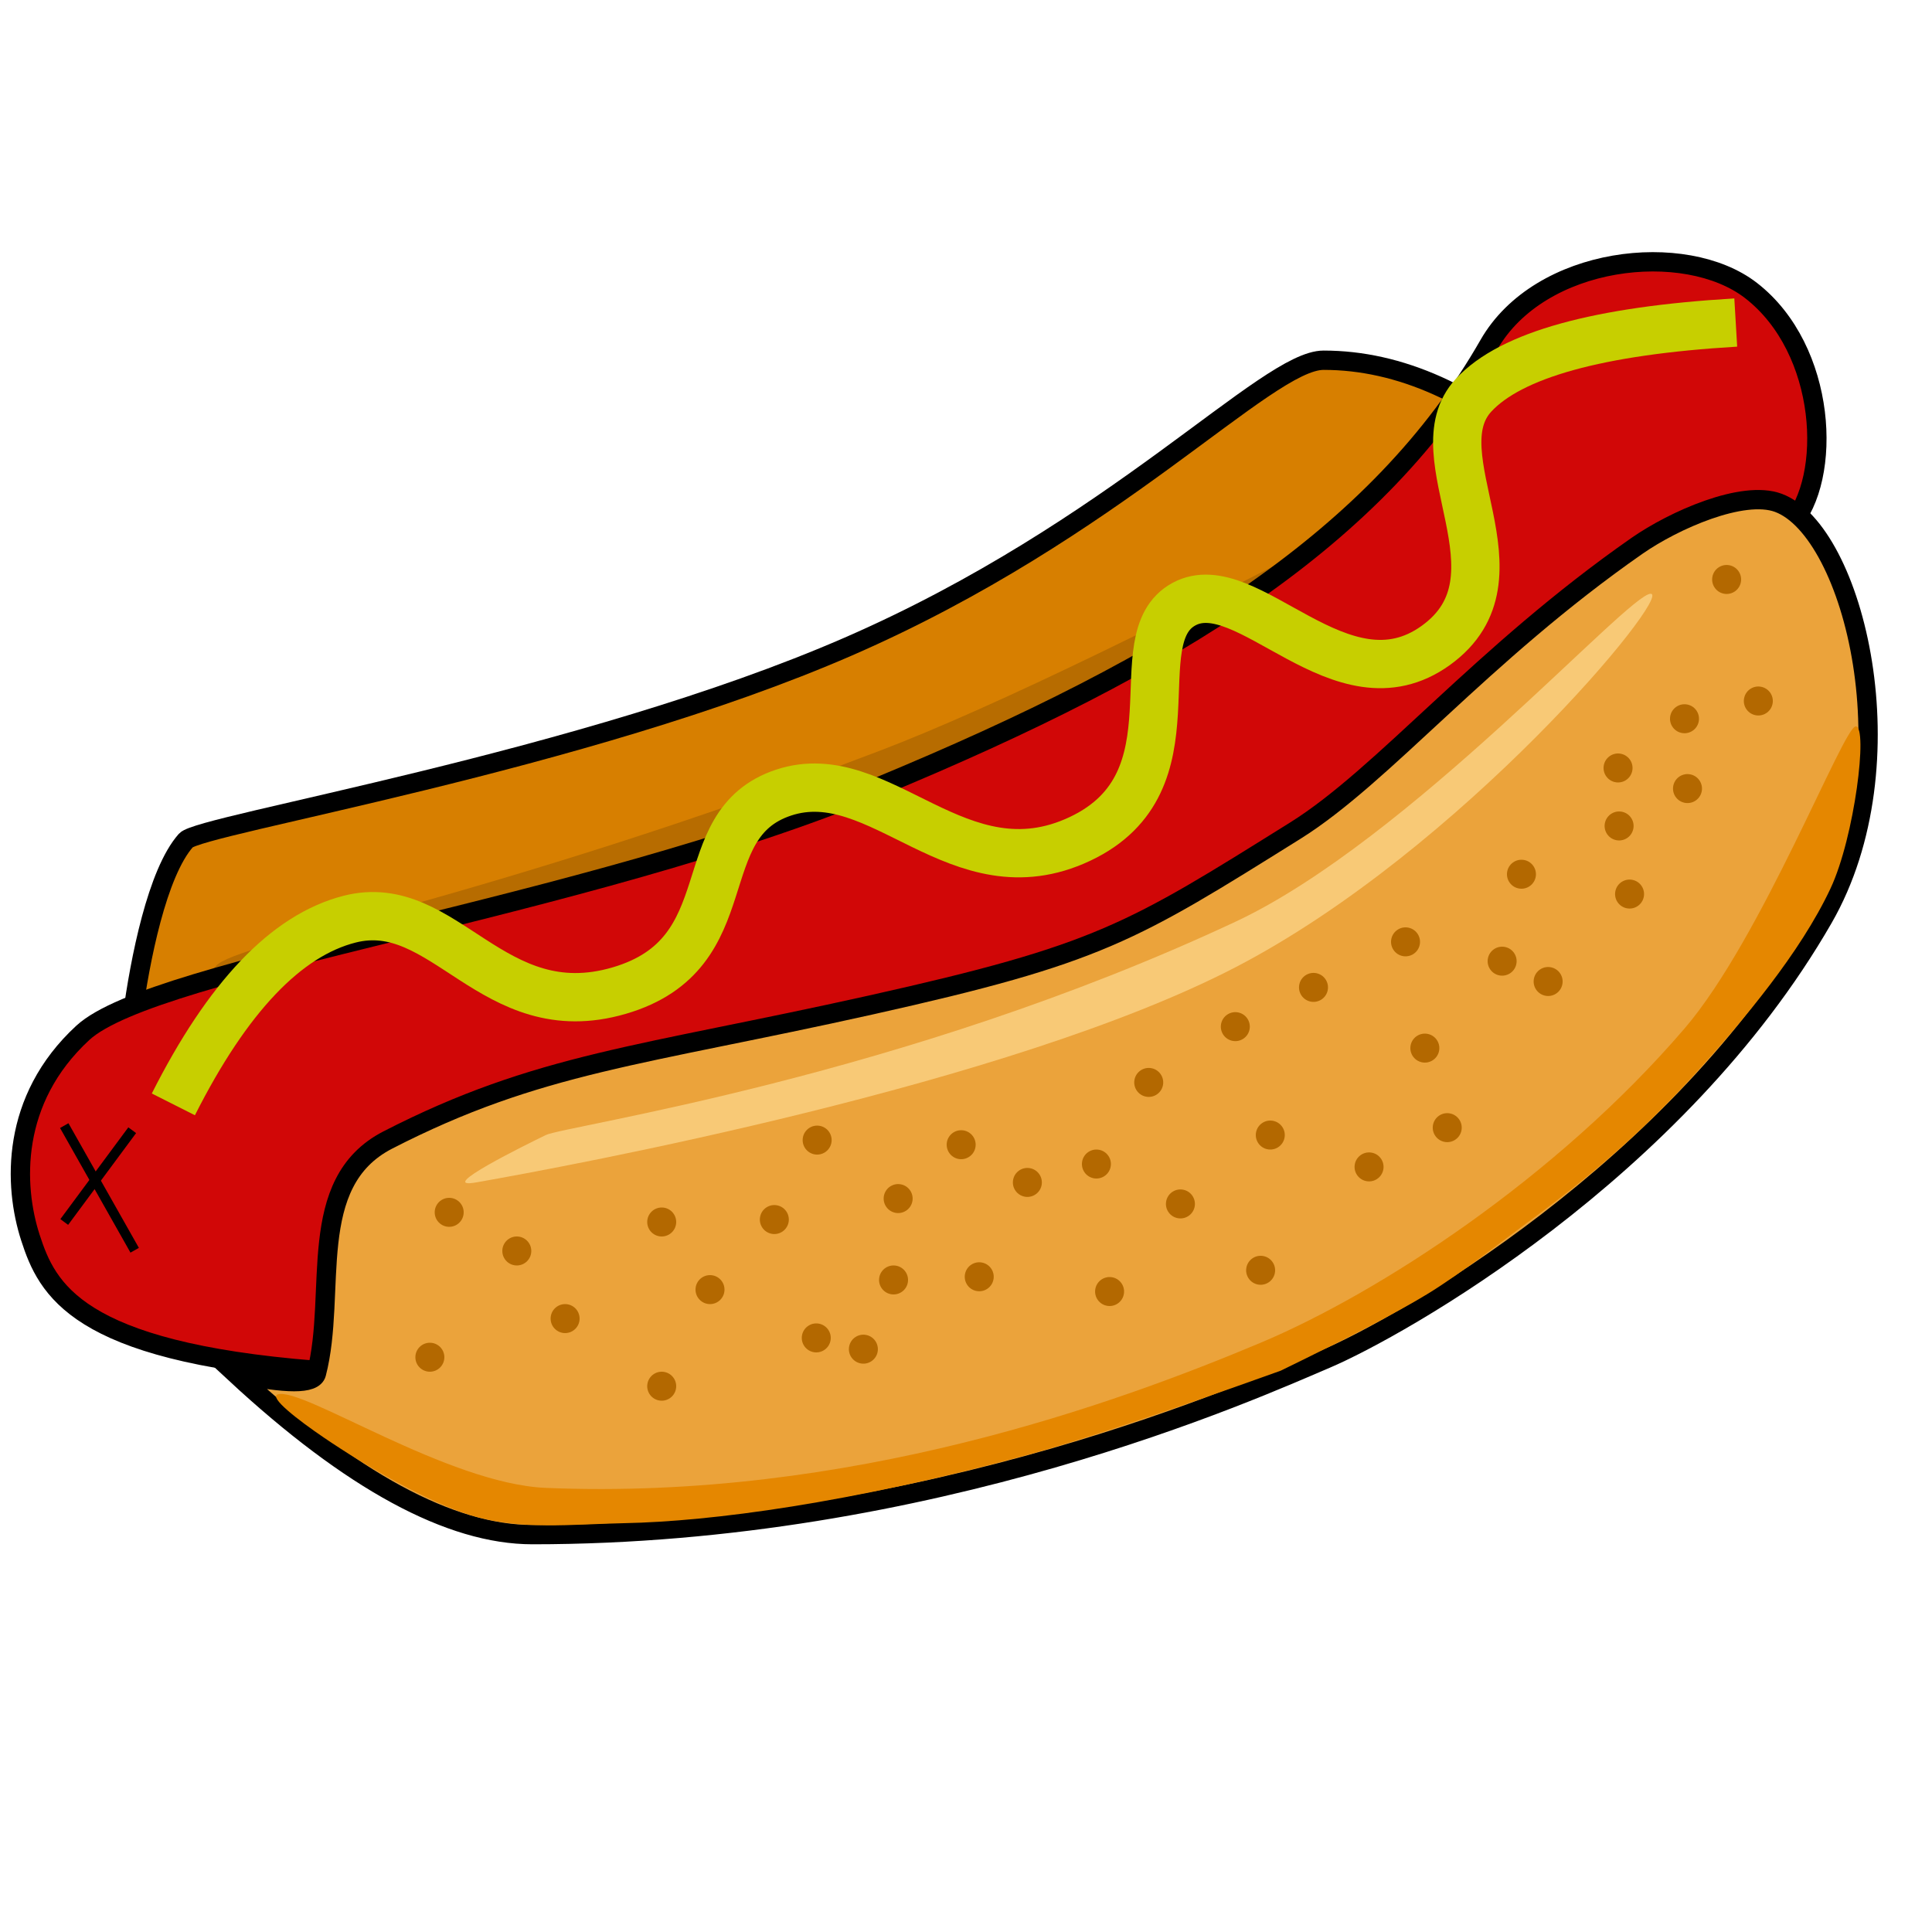 <?xml version="1.0" encoding="UTF-8"?>
<svg width="200px" height="200px" viewBox="0 0 200 200" version="1.1" xmlns="http://www.w3.org/2000/svg" xmlns:xlink="http://www.w3.org/1999/xlink">
    <!-- Generator: Sketch 58 (84663) - https://sketch.com -->
    <title>Hot Dog</title>
    <desc>Created with Sketch.</desc>
    <g id="Hot-Dog" stroke="none" stroke-width="1" fill="none" fill-rule="evenodd">
        <circle id="Oval" fill="#B36800" cx="56.5" cy="124.5" r="1.5"></circle>
        <path d="M101.085,86.997 C42.29,103.183 13.16,109.282 13.694,105.294 C14.495,99.311 16.275,90.346 19.247,86.997 C20.725,85.332 60.396,78.872 87.821,66.929 C115.563,54.847 131.088,37.29 137.019,37.29 C144.882,37.29 152.747,40.812 160.614,47.855 L101.085,86.997 Z" id="Path-2" stroke="#000000" stroke-width="2" fill="#D77F00"></path>
        <path d="M20.771,65.294 C23.647,64.1 48.679,72.473 91.949,77.886 C104.197,79.418 125.557,80.224 156.029,80.304 L166.484,92.043 C137.094,94.068 113.915,94.303 96.946,92.748 C79.978,91.193 53.042,86.366 16.138,78.265 C15.129,71.32 16.674,66.996 20.771,65.294 Z" id="Rectangle" fill="#B76C00" transform="translate(91.161, 79.47) rotate(-28) translate(-91.161, -79.47) "></path>
        <path d="M32.622,141.854 C7.907,139.889 4.881,133.472 3.146,128.113 C1.411,122.753 1.063,113.836 8.575,106.918 C16.087,100 60.228,94.174 90.997,81.429 C121.766,68.683 142.712,55.64 154.122,35.698 C159.405,26.463 174.456,24.803 181.26,30.07 C189.149,36.177 189.755,49.539 185.342,54.384 C181.392,58.722 158.948,82.489 125.992,102.954 C90.378,125.07 45.459,142.874 32.622,141.854 Z" id="Path-3" stroke="#000000" stroke-width="2" fill="#D10707"></path>
        <path d="M24.354,142.177 C36.354,153.302 46.608,158.864 55.114,158.864 C96.598,158.864 129.791,143.853 137.269,140.666 C144.747,137.478 173.64,121.313 188.736,95.059 C197.941,79.05 191.922,54.967 184.098,52.054 C180.421,50.685 173.288,53.835 169.446,56.515 C153.315,67.765 143.215,80.289 134.088,85.988 C117.137,96.573 113.85,98.748 90.126,104.041 C66.401,109.335 55.741,109.999 40.148,118.012 C31.504,122.453 34.936,133.783 32.757,142.177 C32.463,143.311 29.662,143.311 24.354,142.177 Z" id="Path" stroke="#000000" stroke-width="2" fill="#EBA33B"></path>
        <path d="M17.946,114.324 C23.552,103.216 29.635,96.825 36.195,95.151 C46.036,92.64 50.956,106.38 64.087,102.551 C77.217,98.721 71.12,85.342 81.135,82.045 C91.149,78.748 99.206,92.77 111.791,86.846 C124.375,80.921 116.007,66.107 122.558,62.544 C129.109,58.982 138.83,73.889 148.643,66.807 C158.457,59.725 146.755,47.142 152.557,40.896 C156.425,36.732 165.467,34.23 179.684,33.389" id="Path-4" stroke="#C7CF00" stroke-width="5"></path>
        <circle id="Oval" fill="#B36800" cx="46.5" cy="125.5" r="1.5"></circle>
        <circle id="Oval" fill="#B36800" cx="53.5" cy="129.5" r="1.5"></circle>
        <circle id="Oval" fill="#B36800" cx="58.5" cy="136.5" r="1.5"></circle>
        <circle id="Oval" fill="#B36800" cx="68.5" cy="126.5" r="1.5"></circle>
        <circle id="Oval" fill="#B36800" transform="translate(80.159, 126.248) rotate(13) translate(-80.159, -126.248) " cx="80.159" cy="126.248" r="1.5"></circle>
        <circle id="Oval" fill="#B36800" transform="translate(92.976, 124.076) rotate(13) translate(-92.976, -124.076) " cx="92.976" cy="124.076" r="1.5"></circle>
        <circle id="Oval" fill="#B36800" transform="translate(89.377, 139.666) rotate(13) translate(-89.377, -139.666) " cx="89.377" cy="139.666" r="1.5"></circle>
        <circle id="Oval" fill="#B36800" transform="translate(101.37, 132.171) rotate(13) translate(-101.37, -132.171) " cx="101.37" cy="132.171" r="1.5"></circle>
        <circle id="Oval" fill="#B36800" transform="translate(118.916, 112.052) rotate(98) translate(-118.916, -112.052) " cx="118.916" cy="112.052" r="1.5"></circle>
        <circle id="Oval" fill="#B36800" transform="translate(122.197, 124.631) rotate(98) translate(-122.197, -124.631) " cx="122.197" cy="124.631" r="1.5"></circle>
        <circle id="Oval" fill="#B36800" transform="translate(106.353, 122.405) rotate(98) translate(-106.353, -122.405) " cx="106.353" cy="122.405" r="1.5"></circle>
        <circle id="Oval" fill="#B36800" transform="translate(114.864, 133.699) rotate(98) translate(-114.864, -133.699) " cx="114.864" cy="133.699" r="1.5"></circle>
        <circle id="Oval" fill="#B36800" transform="translate(178.741, 59.987) rotate(98) translate(-178.741, -59.987) " cx="178.741" cy="59.987" r="1.5"></circle>
        <circle id="Oval" fill="#B36800" transform="translate(182.022, 72.567) rotate(98) translate(-182.022, -72.567) " cx="182.022" cy="72.567" r="1.5"></circle>
        <circle id="Oval" fill="#B36800" transform="translate(167.5, 79.5) rotate(98) translate(-167.5, -79.5) " cx="167.5" cy="79.5" r="1.5"></circle>
        <circle id="Oval" fill="#B36800" transform="translate(174.689, 81.634) rotate(98) translate(-174.689, -81.634) " cx="174.689" cy="81.634" r="1.5"></circle>
        <circle id="Oval" fill="#B36800" transform="translate(174.379, 74.404) rotate(144) translate(-174.379, -74.404) " cx="174.379" cy="74.404" r="1.5"></circle>
        <circle id="Oval" fill="#B36800" transform="translate(167.609, 85.503) rotate(144) translate(-167.609, -85.503) " cx="167.609" cy="85.503" r="1.5"></circle>
        <circle id="Oval" fill="#B36800" transform="translate(84.5, 138.5) rotate(144) translate(-84.5, -138.5) " cx="84.5" cy="138.5" r="1.5"></circle>
        <circle id="Oval" fill="#B36800" transform="translate(157.5, 90.5) rotate(144) translate(-157.5, -90.5) " cx="157.5" cy="90.5" r="1.5"></circle>
        <circle id="Oval" fill="#B36800" cx="113.5" cy="120.5" r="1.5"></circle>
        <circle id="Oval" fill="#B36800" cx="99.5" cy="118.5" r="1.5"></circle>
        <circle id="Oval" fill="#B36800" cx="84.591" cy="118.023" r="1.5"></circle>
        <circle id="Oval" fill="#B36800" cx="73.5" cy="133.5" r="1.5"></circle>
        <circle id="Oval" fill="#B36800" transform="translate(92.5, 132.5) rotate(-33) translate(-92.5, -132.5) " cx="92.5" cy="132.5" r="1.5"></circle>
        <circle id="Oval" fill="#B36800" transform="translate(130.5, 131.5) rotate(-33) translate(-130.5, -131.5) " cx="130.5" cy="131.5" r="1.5"></circle>
        <circle id="Oval" fill="#B36800" transform="translate(135.973, 102.215) rotate(-33) translate(-135.973, -102.215) " cx="135.973" cy="102.215" r="1.5"></circle>
        <circle id="Oval" fill="#B36800" transform="translate(155.5, 99.5) rotate(-33) translate(-155.5, -99.5) " cx="155.5" cy="99.5" r="1.5"></circle>
        <circle id="Oval" fill="#B36800" transform="translate(145.5, 97.5) rotate(-33) translate(-145.5, -97.5) " cx="145.5" cy="97.5" r="1.5"></circle>
        <circle id="Oval" fill="#B36800" transform="translate(147.5, 108.5) rotate(-33) translate(-147.5, -108.5) " cx="147.5" cy="108.5" r="1.5"></circle>
        <circle id="Oval" fill="#B36800" transform="translate(131.5, 117.5) rotate(-33) translate(-131.5, -117.5) " cx="131.5" cy="117.5" r="1.5"></circle>
        <circle id="Oval" fill="#B36800" transform="translate(68.5, 143.5) rotate(-33) translate(-68.5, -143.5) " cx="68.5" cy="143.5" r="1.5"></circle>
        <circle id="Oval" fill="#B36800" transform="translate(127.88, 106.278) rotate(-33) translate(-127.88, -106.278) " cx="127.88" cy="106.278" r="1.5"></circle>
        <circle id="Oval" fill="#B36800" transform="translate(168.692, 92.553) rotate(-33) translate(-168.692, -92.553) " cx="168.692" cy="92.553" r="1.5"></circle>
        <circle id="Oval" fill="#B36800" transform="translate(160.262, 101.605) rotate(-33) translate(-160.262, -101.605) " cx="160.262" cy="101.605" r="1.5"></circle>
        <circle id="Oval" fill="#B36800" transform="translate(149.817, 116.734) rotate(-33) translate(-149.817, -116.734) " cx="149.817" cy="116.734" r="1.5"></circle>
        <circle id="Oval" fill="#B36800" transform="translate(141.725, 120.797) rotate(-33) translate(-141.725, -120.797) " cx="141.725" cy="120.797" r="1.5"></circle>
        <circle id="Oval" fill="#B36800" cx="44.5" cy="140.5" r="1.5"></circle>
        <path d="M56.5,117.5 C58.5,116.523 93.346,111.594 127.88,95.425 C145.88,86.998 168.575,61.413 170.884,61.465 C173.194,61.518 151.297,87.996 127.88,100.14 C104.463,112.283 59.125,120.671 49.278,122.405 C44.939,123.169 54.5,118.477 56.5,117.5 Z" id="Path-5" fill-opacity="0.664" fill="#FFDC94"></path>
        <path d="M28.765,144.342 C31.361,143.579 46.351,153.601 56.5,154.026 C87.99,155.346 115.629,145.25 130.5,139 C142.753,133.851 161.119,121.928 174.379,106.476 C182.4,97.13 190.838,75.195 192.111,75.195 C193.384,75.195 192,86.633 189.493,91.977 C186.343,98.691 180.386,105.698 175.992,110.575 C171.628,115.418 166.521,120.424 158.187,126.5 C156.179,127.965 151.369,131.763 147.742,133.97 C144.753,135.79 139.698,138.431 132.575,141.895 C120.487,146.233 111.746,149.137 106.353,150.609 C88.054,155.6 73.631,157.502 64.63,157.678 C59.144,157.785 53.884,158.453 48.664,156.833 C44.243,155.462 37.904,151.796 33.543,148.83 C30.869,147.013 27.778,144.631 28.765,144.342 Z" id="Path-6" fill="#E58700"></path>
        <path d="M6.651,116.523 C6.651,116.523 9.081,120.823 13.942,129.425" id="Path-7" stroke="#000000"></path>
        <path d="M6.651,126.5 L13.686,117" id="Path-8" stroke="#000000"></path>
    </g>
</svg>
